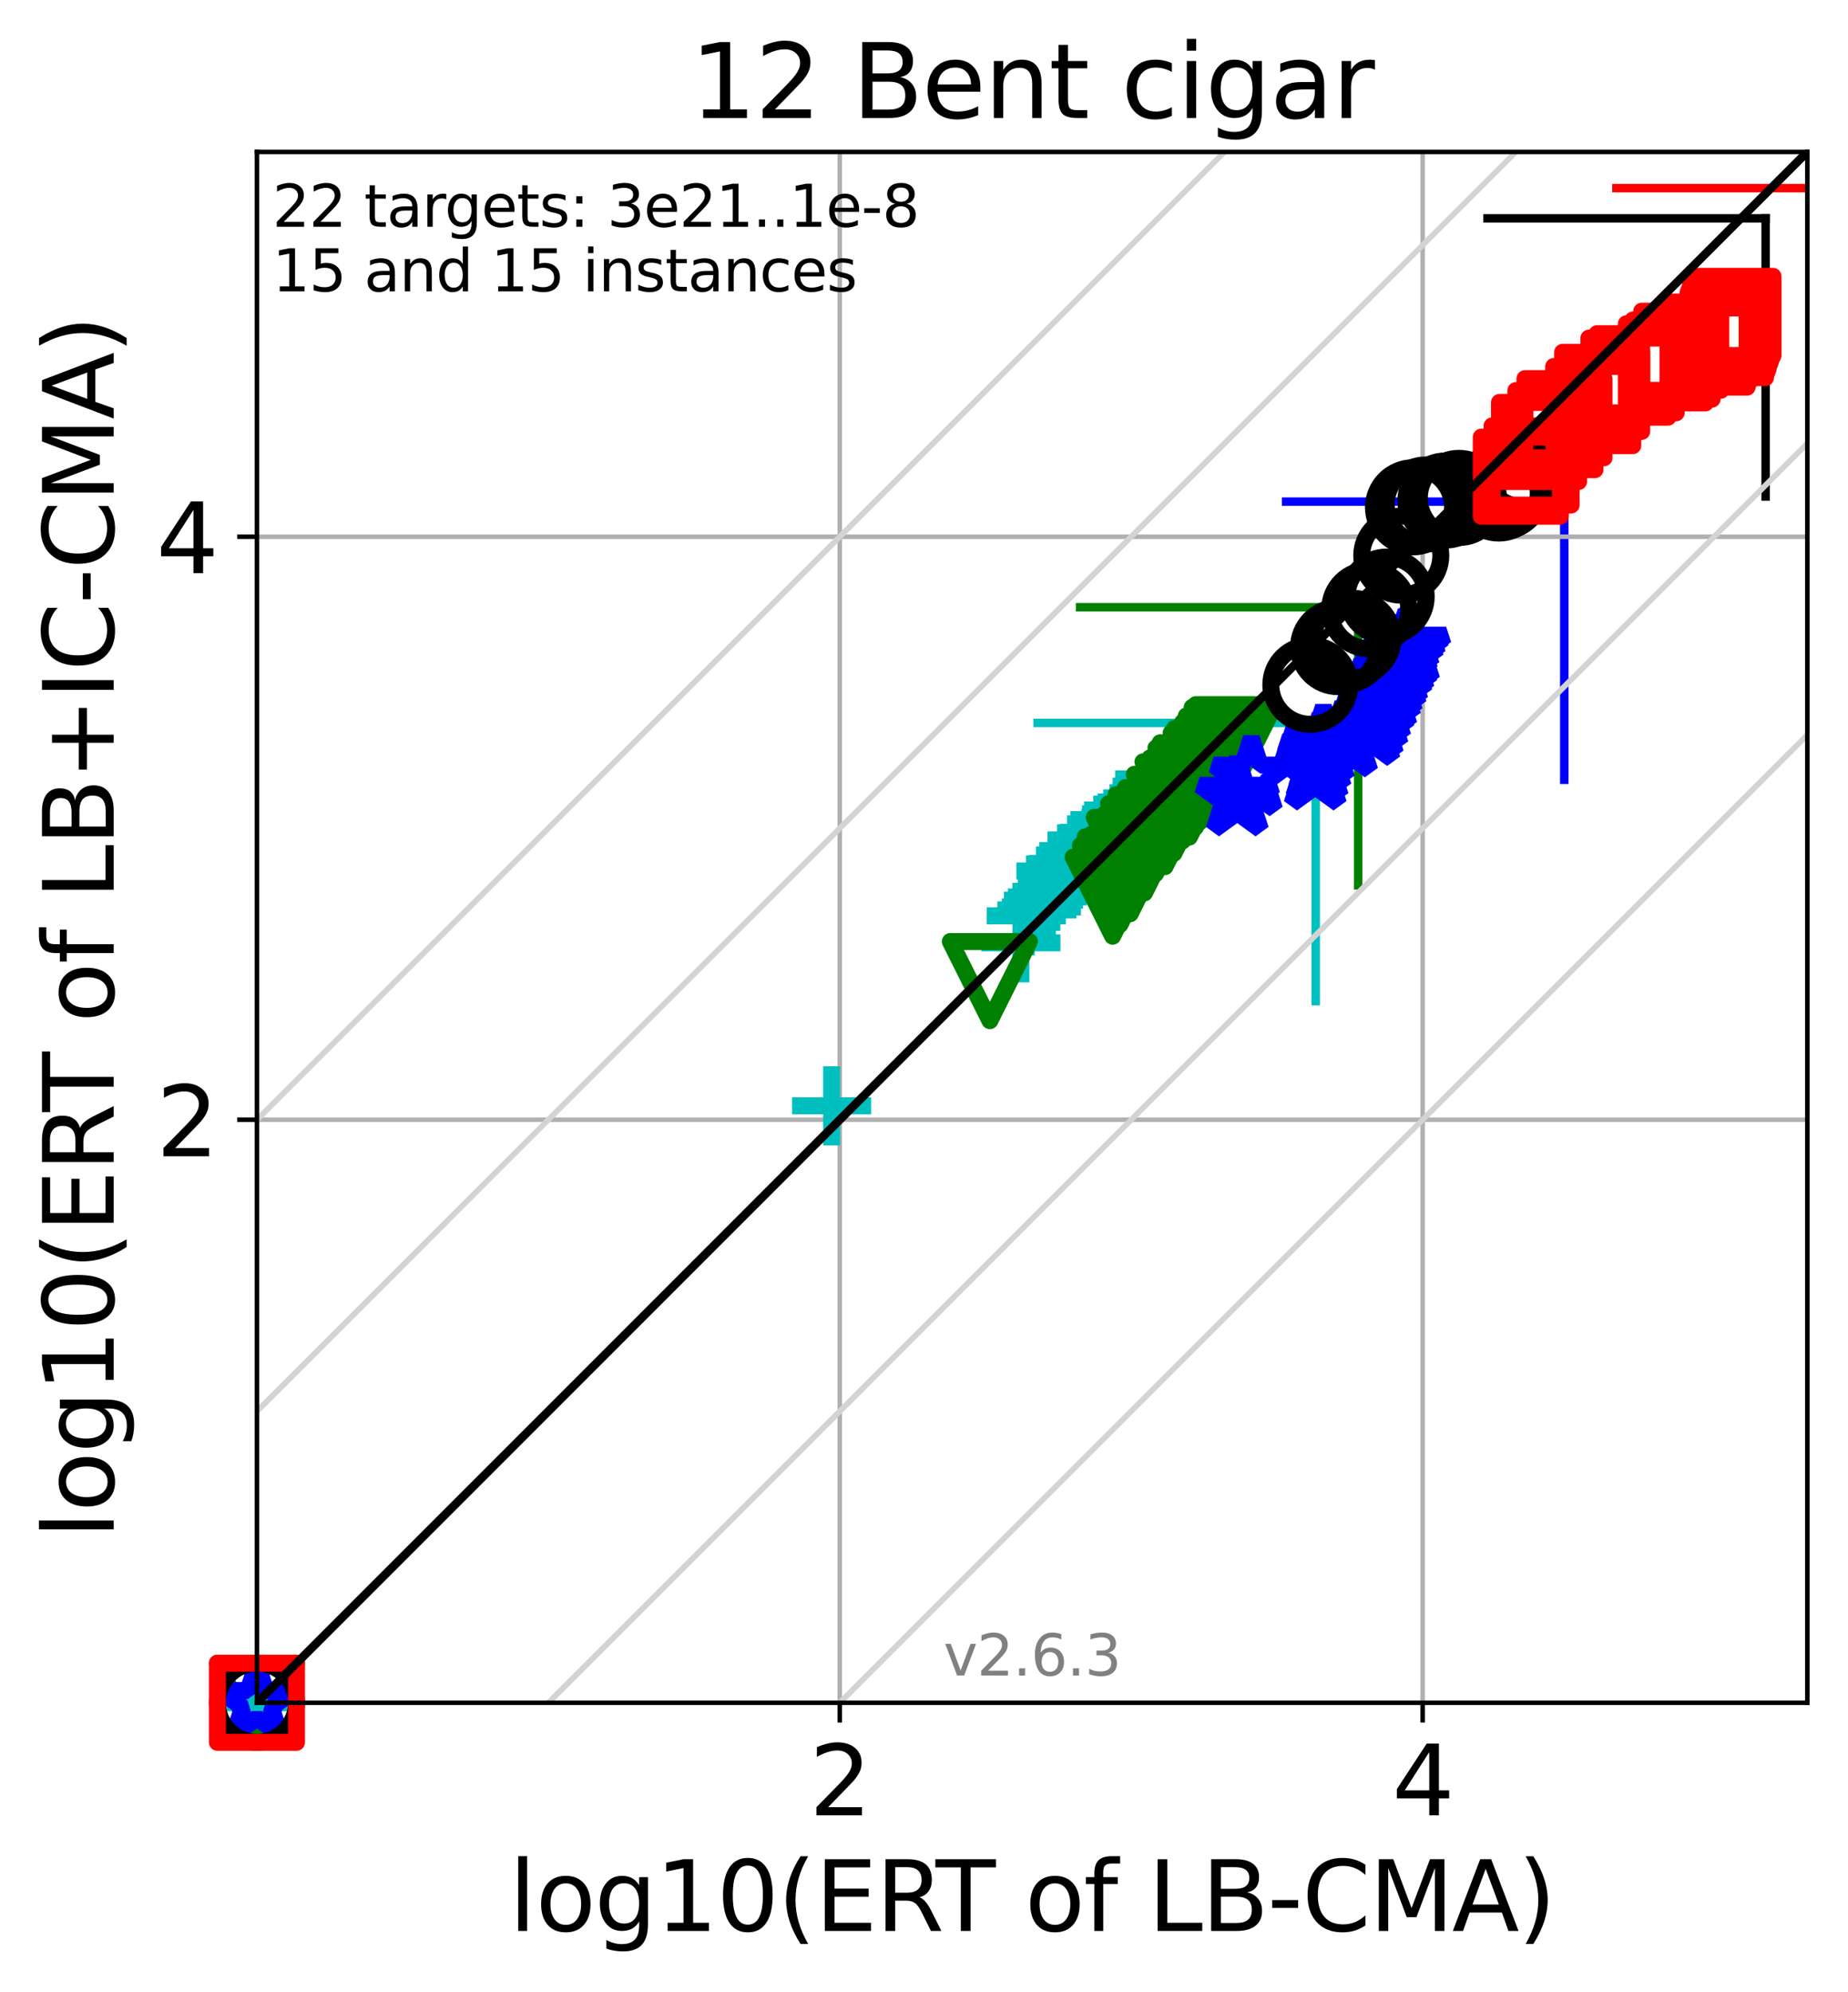 <?xml version="1.0" encoding="utf-8" standalone="no"?>
<!DOCTYPE svg PUBLIC "-//W3C//DTD SVG 1.1//EN"
  "http://www.w3.org/Graphics/SVG/1.1/DTD/svg11.dtd">
<svg xmlns:xlink="http://www.w3.org/1999/xlink" width="327.029pt" height="352.343pt" viewBox="0 0 327.029 352.343" xmlns="http://www.w3.org/2000/svg" version="1.1">
 <defs>
  <style type="text/css">*{stroke-linejoin: round; stroke-linecap: butt}</style>
 </defs>
 <g id="figure_1">
  <g id="patch_1">
   <path d="M 0 352.343 
L 327.029 352.343 
L 327.029 0 
L 0 0 
z
" style="fill: #ffffff"/>
  </g>
  <g id="axes_1">
   <g id="patch_2">
    <path d="M 45.469 301.237 
L 319.829 301.237 
L 319.829 26.877 
L 45.469 26.877 
z
" style="fill: #ffffff"/>
   </g>
   <g id="line2d_1">
    <path d="M 232.832 177.108 
L 232.832 127.896 
" clip-path="url(#pf02d00dd77)" style="fill: none; stroke: #00bfbf; stroke-width: 1.5; stroke-linecap: square"/>
   </g>
   <g id="line2d_2">
    <path d="M 183.62 127.896 
L 232.832 127.896 
" clip-path="url(#pf02d00dd77)" style="fill: none; stroke: #00bfbf; stroke-width: 1.5; stroke-linecap: square"/>
   </g>
   <g id="line2d_3">
    <path d="M 240.345 156.646 
L 240.345 107.434 
" clip-path="url(#pf02d00dd77)" style="fill: none; stroke: #008000; stroke-width: 1.5; stroke-linecap: square"/>
   </g>
   <g id="line2d_4">
    <path d="M 191.133 107.434 
L 240.345 107.434 
" clip-path="url(#pf02d00dd77)" style="fill: none; stroke: #008000; stroke-width: 1.5; stroke-linecap: square"/>
   </g>
   <g id="line2d_5">
    <path d="M 276.816 137.953 
L 276.816 88.741 
" clip-path="url(#pf02d00dd77)" style="fill: none; stroke: #0000ff; stroke-width: 1.5; stroke-linecap: square"/>
   </g>
   <g id="line2d_6">
    <path d="M 227.604 88.741 
L 276.816 88.741 
" clip-path="url(#pf02d00dd77)" style="fill: none; stroke: #0000ff; stroke-width: 1.5; stroke-linecap: square"/>
   </g>
   <g id="line2d_7">
    <path d="M 312.448 87.842 
L 312.448 38.63 
" clip-path="url(#pf02d00dd77)" style="fill: none; stroke: #000000; stroke-width: 1.5; stroke-linecap: square"/>
   </g>
   <g id="line2d_8">
    <path d="M 263.236 38.63 
L 312.448 38.63 
" clip-path="url(#pf02d00dd77)" style="fill: none; stroke: #000000; stroke-width: 1.5; stroke-linecap: square"/>
   </g>
   <g id="line2d_9">
    <path clip-path="url(#pf02d00dd77)" style="fill: none; stroke: #ff0000; stroke-width: 1.5; stroke-linecap: square"/>
   </g>
   <g id="line2d_10">
    <path d="M 286.054 33.288 
L 328.029 33.288 
" clip-path="url(#pf02d00dd77)" style="fill: none; stroke: #ff0000; stroke-width: 1.5; stroke-linecap: square"/>
   </g>
   <g id="matplotlib.axis_1">
    <g id="xtick_1">
     <g id="line2d_11">
      <path d="M 148.612 301.237 
L 148.612 26.877 
" clip-path="url(#pf02d00dd77)" style="fill: none; stroke: #b0b0b0; stroke-width: 0.8; stroke-linecap: square"/>
     </g>
     <g id="line2d_12">
      <defs>
       <path id="m8a40ecd1eb" d="M 0 0 
L 0 3.5 
" style="stroke: #000000; stroke-width: 0.8"/>
      </defs>
      <g>
       <use xlink:href="#m8a40ecd1eb" x="148.612" y="301.237" style="stroke: #000000; stroke-width: 0.8"/>
      </g>
     </g>
     <g id="text_1">
      <!-- 2 -->
      <g transform="translate(143.204 321.155) scale(0.17 -0.17)">
       <defs>
        <path id="DejaVuSans-32" d="M 1228 531 
L 3431 531 
L 3431 0 
L 469 0 
L 469 531 
Q 828 903 1448 1529 
Q 2069 2156 2228 2338 
Q 2531 2678 2651 2914 
Q 2772 3150 2772 3378 
Q 2772 3750 2511 3984 
Q 2250 4219 1831 4219 
Q 1534 4219 1204 4116 
Q 875 4013 500 3803 
L 500 4441 
Q 881 4594 1212 4672 
Q 1544 4750 1819 4750 
Q 2544 4750 2975 4387 
Q 3406 4025 3406 3419 
Q 3406 3131 3298 2873 
Q 3191 2616 2906 2266 
Q 2828 2175 2409 1742 
Q 1991 1309 1228 531 
z
" transform="scale(0.016)"/>
       </defs>
       <use xlink:href="#DejaVuSans-32"/>
      </g>
     </g>
    </g>
    <g id="xtick_2">
     <g id="line2d_13">
      <path d="M 251.756 301.237 
L 251.756 26.877 
" clip-path="url(#pf02d00dd77)" style="fill: none; stroke: #b0b0b0; stroke-width: 0.8; stroke-linecap: square"/>
     </g>
     <g id="line2d_14">
      <g>
       <use xlink:href="#m8a40ecd1eb" x="251.756" y="301.237" style="stroke: #000000; stroke-width: 0.8"/>
      </g>
     </g>
     <g id="text_2">
      <!-- 4 -->
      <g transform="translate(246.348 321.155) scale(0.17 -0.17)">
       <defs>
        <path id="DejaVuSans-34" d="M 2419 4116 
L 825 1625 
L 2419 1625 
L 2419 4116 
z
M 2253 4666 
L 3047 4666 
L 3047 1625 
L 3713 1625 
L 3713 1100 
L 3047 1100 
L 3047 0 
L 2419 0 
L 2419 1100 
L 313 1100 
L 313 1709 
L 2253 4666 
z
" transform="scale(0.016)"/>
       </defs>
       <use xlink:href="#DejaVuSans-34"/>
      </g>
     </g>
    </g>
    <g id="text_3">
     <!-- log10(ERT of LB-CMA) -->
     <g transform="translate(90.075 341.607) scale(0.17 -0.17)">
      <defs>
       <path id="DejaVuSans-6c" d="M 603 4863 
L 1178 4863 
L 1178 0 
L 603 0 
L 603 4863 
z
" transform="scale(0.016)"/>
       <path id="DejaVuSans-6f" d="M 1959 3097 
Q 1497 3097 1228 2736 
Q 959 2375 959 1747 
Q 959 1119 1226 758 
Q 1494 397 1959 397 
Q 2419 397 2687 759 
Q 2956 1122 2956 1747 
Q 2956 2369 2687 2733 
Q 2419 3097 1959 3097 
z
M 1959 3584 
Q 2709 3584 3137 3096 
Q 3566 2609 3566 1747 
Q 3566 888 3137 398 
Q 2709 -91 1959 -91 
Q 1206 -91 779 398 
Q 353 888 353 1747 
Q 353 2609 779 3096 
Q 1206 3584 1959 3584 
z
" transform="scale(0.016)"/>
       <path id="DejaVuSans-67" d="M 2906 1791 
Q 2906 2416 2648 2759 
Q 2391 3103 1925 3103 
Q 1463 3103 1205 2759 
Q 947 2416 947 1791 
Q 947 1169 1205 825 
Q 1463 481 1925 481 
Q 2391 481 2648 825 
Q 2906 1169 2906 1791 
z
M 3481 434 
Q 3481 -459 3084 -895 
Q 2688 -1331 1869 -1331 
Q 1566 -1331 1297 -1286 
Q 1028 -1241 775 -1147 
L 775 -588 
Q 1028 -725 1275 -790 
Q 1522 -856 1778 -856 
Q 2344 -856 2625 -561 
Q 2906 -266 2906 331 
L 2906 616 
Q 2728 306 2450 153 
Q 2172 0 1784 0 
Q 1141 0 747 490 
Q 353 981 353 1791 
Q 353 2603 747 3093 
Q 1141 3584 1784 3584 
Q 2172 3584 2450 3431 
Q 2728 3278 2906 2969 
L 2906 3500 
L 3481 3500 
L 3481 434 
z
" transform="scale(0.016)"/>
       <path id="DejaVuSans-31" d="M 794 531 
L 1825 531 
L 1825 4091 
L 703 3866 
L 703 4441 
L 1819 4666 
L 2450 4666 
L 2450 531 
L 3481 531 
L 3481 0 
L 794 0 
L 794 531 
z
" transform="scale(0.016)"/>
       <path id="DejaVuSans-30" d="M 2034 4250 
Q 1547 4250 1301 3770 
Q 1056 3291 1056 2328 
Q 1056 1369 1301 889 
Q 1547 409 2034 409 
Q 2525 409 2770 889 
Q 3016 1369 3016 2328 
Q 3016 3291 2770 3770 
Q 2525 4250 2034 4250 
z
M 2034 4750 
Q 2819 4750 3233 4129 
Q 3647 3509 3647 2328 
Q 3647 1150 3233 529 
Q 2819 -91 2034 -91 
Q 1250 -91 836 529 
Q 422 1150 422 2328 
Q 422 3509 836 4129 
Q 1250 4750 2034 4750 
z
" transform="scale(0.016)"/>
       <path id="DejaVuSans-28" d="M 1984 4856 
Q 1566 4138 1362 3434 
Q 1159 2731 1159 2009 
Q 1159 1288 1364 580 
Q 1569 -128 1984 -844 
L 1484 -844 
Q 1016 -109 783 600 
Q 550 1309 550 2009 
Q 550 2706 781 3412 
Q 1013 4119 1484 4856 
L 1984 4856 
z
" transform="scale(0.016)"/>
       <path id="DejaVuSans-45" d="M 628 4666 
L 3578 4666 
L 3578 4134 
L 1259 4134 
L 1259 2753 
L 3481 2753 
L 3481 2222 
L 1259 2222 
L 1259 531 
L 3634 531 
L 3634 0 
L 628 0 
L 628 4666 
z
" transform="scale(0.016)"/>
       <path id="DejaVuSans-52" d="M 2841 2188 
Q 3044 2119 3236 1894 
Q 3428 1669 3622 1275 
L 4263 0 
L 3584 0 
L 2988 1197 
Q 2756 1666 2539 1819 
Q 2322 1972 1947 1972 
L 1259 1972 
L 1259 0 
L 628 0 
L 628 4666 
L 2053 4666 
Q 2853 4666 3247 4331 
Q 3641 3997 3641 3322 
Q 3641 2881 3436 2590 
Q 3231 2300 2841 2188 
z
M 1259 4147 
L 1259 2491 
L 2053 2491 
Q 2509 2491 2742 2702 
Q 2975 2913 2975 3322 
Q 2975 3731 2742 3939 
Q 2509 4147 2053 4147 
L 1259 4147 
z
" transform="scale(0.016)"/>
       <path id="DejaVuSans-54" d="M -19 4666 
L 3928 4666 
L 3928 4134 
L 2272 4134 
L 2272 0 
L 1638 0 
L 1638 4134 
L -19 4134 
L -19 4666 
z
" transform="scale(0.016)"/>
       <path id="DejaVuSans-20" transform="scale(0.016)"/>
       <path id="DejaVuSans-66" d="M 2375 4863 
L 2375 4384 
L 1825 4384 
Q 1516 4384 1395 4259 
Q 1275 4134 1275 3809 
L 1275 3500 
L 2222 3500 
L 2222 3053 
L 1275 3053 
L 1275 0 
L 697 0 
L 697 3053 
L 147 3053 
L 147 3500 
L 697 3500 
L 697 3744 
Q 697 4328 969 4595 
Q 1241 4863 1831 4863 
L 2375 4863 
z
" transform="scale(0.016)"/>
       <path id="DejaVuSans-4c" d="M 628 4666 
L 1259 4666 
L 1259 531 
L 3531 531 
L 3531 0 
L 628 0 
L 628 4666 
z
" transform="scale(0.016)"/>
       <path id="DejaVuSans-42" d="M 1259 2228 
L 1259 519 
L 2272 519 
Q 2781 519 3026 730 
Q 3272 941 3272 1375 
Q 3272 1813 3026 2020 
Q 2781 2228 2272 2228 
L 1259 2228 
z
M 1259 4147 
L 1259 2741 
L 2194 2741 
Q 2656 2741 2882 2914 
Q 3109 3088 3109 3444 
Q 3109 3797 2882 3972 
Q 2656 4147 2194 4147 
L 1259 4147 
z
M 628 4666 
L 2241 4666 
Q 2963 4666 3353 4366 
Q 3744 4066 3744 3513 
Q 3744 3084 3544 2831 
Q 3344 2578 2956 2516 
Q 3422 2416 3680 2098 
Q 3938 1781 3938 1306 
Q 3938 681 3513 340 
Q 3088 0 2303 0 
L 628 0 
L 628 4666 
z
" transform="scale(0.016)"/>
       <path id="DejaVuSans-2d" d="M 313 2009 
L 1997 2009 
L 1997 1497 
L 313 1497 
L 313 2009 
z
" transform="scale(0.016)"/>
       <path id="DejaVuSans-43" d="M 4122 4306 
L 4122 3641 
Q 3803 3938 3442 4084 
Q 3081 4231 2675 4231 
Q 1875 4231 1450 3742 
Q 1025 3253 1025 2328 
Q 1025 1406 1450 917 
Q 1875 428 2675 428 
Q 3081 428 3442 575 
Q 3803 722 4122 1019 
L 4122 359 
Q 3791 134 3420 21 
Q 3050 -91 2638 -91 
Q 1578 -91 968 557 
Q 359 1206 359 2328 
Q 359 3453 968 4101 
Q 1578 4750 2638 4750 
Q 3056 4750 3426 4639 
Q 3797 4528 4122 4306 
z
" transform="scale(0.016)"/>
       <path id="DejaVuSans-4d" d="M 628 4666 
L 1569 4666 
L 2759 1491 
L 3956 4666 
L 4897 4666 
L 4897 0 
L 4281 0 
L 4281 4097 
L 3078 897 
L 2444 897 
L 1241 4097 
L 1241 0 
L 628 0 
L 628 4666 
z
" transform="scale(0.016)"/>
       <path id="DejaVuSans-41" d="M 2188 4044 
L 1331 1722 
L 3047 1722 
L 2188 4044 
z
M 1831 4666 
L 2547 4666 
L 4325 0 
L 3669 0 
L 3244 1197 
L 1141 1197 
L 716 0 
L 50 0 
L 1831 4666 
z
" transform="scale(0.016)"/>
       <path id="DejaVuSans-29" d="M 513 4856 
L 1013 4856 
Q 1481 4119 1714 3412 
Q 1947 2706 1947 2009 
Q 1947 1309 1714 600 
Q 1481 -109 1013 -844 
L 513 -844 
Q 928 -128 1133 580 
Q 1338 1288 1338 2009 
Q 1338 2731 1133 3434 
Q 928 4138 513 4856 
z
" transform="scale(0.016)"/>
      </defs>
      <use xlink:href="#DejaVuSans-6c"/>
      <use xlink:href="#DejaVuSans-6f" x="27.783"/>
      <use xlink:href="#DejaVuSans-67" x="88.965"/>
      <use xlink:href="#DejaVuSans-31" x="152.441"/>
      <use xlink:href="#DejaVuSans-30" x="216.064"/>
      <use xlink:href="#DejaVuSans-28" x="279.688"/>
      <use xlink:href="#DejaVuSans-45" x="318.701"/>
      <use xlink:href="#DejaVuSans-52" x="381.885"/>
      <use xlink:href="#DejaVuSans-54" x="444.117"/>
      <use xlink:href="#DejaVuSans-20" x="505.201"/>
      <use xlink:href="#DejaVuSans-6f" x="536.988"/>
      <use xlink:href="#DejaVuSans-66" x="598.17"/>
      <use xlink:href="#DejaVuSans-20" x="633.375"/>
      <use xlink:href="#DejaVuSans-4c" x="665.162"/>
      <use xlink:href="#DejaVuSans-42" x="720.875"/>
      <use xlink:href="#DejaVuSans-2d" x="789.479"/>
      <use xlink:href="#DejaVuSans-43" x="825.562"/>
      <use xlink:href="#DejaVuSans-4d" x="895.387"/>
      <use xlink:href="#DejaVuSans-41" x="981.666"/>
      <use xlink:href="#DejaVuSans-29" x="1050.074"/>
     </g>
    </g>
   </g>
   <g id="matplotlib.axis_2">
    <g id="ytick_1">
     <g id="line2d_15">
      <path d="M 45.469 198.094 
L 319.829 198.094 
" clip-path="url(#pf02d00dd77)" style="fill: none; stroke: #b0b0b0; stroke-width: 0.8; stroke-linecap: square"/>
     </g>
     <g id="line2d_16">
      <defs>
       <path id="m98f9330db4" d="M 0 0 
L -3.5 0 
" style="stroke: #000000; stroke-width: 0.8"/>
      </defs>
      <g>
       <use xlink:href="#m98f9330db4" x="45.469" y="198.094" style="stroke: #000000; stroke-width: 0.8"/>
      </g>
     </g>
     <g id="text_4">
      <!-- 2 -->
      <g transform="translate(27.653 204.552) scale(0.17 -0.17)">
       <use xlink:href="#DejaVuSans-32"/>
      </g>
     </g>
    </g>
    <g id="ytick_2">
     <g id="line2d_17">
      <path d="M 45.469 94.95 
L 319.829 94.95 
" clip-path="url(#pf02d00dd77)" style="fill: none; stroke: #b0b0b0; stroke-width: 0.8; stroke-linecap: square"/>
     </g>
     <g id="line2d_18">
      <g>
       <use xlink:href="#m98f9330db4" x="45.469" y="94.95" style="stroke: #000000; stroke-width: 0.8"/>
      </g>
     </g>
     <g id="text_5">
      <!-- 4 -->
      <g transform="translate(27.653 101.409) scale(0.17 -0.17)">
       <use xlink:href="#DejaVuSans-34"/>
      </g>
     </g>
    </g>
    <g id="text_6">
     <!-- log10(ERT of LB+IC-CMA) -->
     <g transform="translate(20.117 272.197) rotate(-90) scale(0.17 -0.17)">
      <defs>
       <path id="DejaVuSans-2b" d="M 2944 4013 
L 2944 2272 
L 4684 2272 
L 4684 1741 
L 2944 1741 
L 2944 0 
L 2419 0 
L 2419 1741 
L 678 1741 
L 678 2272 
L 2419 2272 
L 2419 4013 
L 2944 4013 
z
" transform="scale(0.016)"/>
       <path id="DejaVuSans-49" d="M 628 4666 
L 1259 4666 
L 1259 0 
L 628 0 
L 628 4666 
z
" transform="scale(0.016)"/>
      </defs>
      <use xlink:href="#DejaVuSans-6c"/>
      <use xlink:href="#DejaVuSans-6f" x="27.783"/>
      <use xlink:href="#DejaVuSans-67" x="88.965"/>
      <use xlink:href="#DejaVuSans-31" x="152.441"/>
      <use xlink:href="#DejaVuSans-30" x="216.064"/>
      <use xlink:href="#DejaVuSans-28" x="279.688"/>
      <use xlink:href="#DejaVuSans-45" x="318.701"/>
      <use xlink:href="#DejaVuSans-52" x="381.885"/>
      <use xlink:href="#DejaVuSans-54" x="444.117"/>
      <use xlink:href="#DejaVuSans-20" x="505.201"/>
      <use xlink:href="#DejaVuSans-6f" x="536.988"/>
      <use xlink:href="#DejaVuSans-66" x="598.17"/>
      <use xlink:href="#DejaVuSans-20" x="633.375"/>
      <use xlink:href="#DejaVuSans-4c" x="665.162"/>
      <use xlink:href="#DejaVuSans-42" x="720.875"/>
      <use xlink:href="#DejaVuSans-2b" x="789.479"/>
      <use xlink:href="#DejaVuSans-49" x="873.268"/>
      <use xlink:href="#DejaVuSans-43" x="902.76"/>
      <use xlink:href="#DejaVuSans-2d" x="972.584"/>
      <use xlink:href="#DejaVuSans-43" x="1008.668"/>
      <use xlink:href="#DejaVuSans-4d" x="1078.492"/>
      <use xlink:href="#DejaVuSans-41" x="1164.771"/>
      <use xlink:href="#DejaVuSans-29" x="1233.18"/>
     </g>
    </g>
   </g>
   <g id="line2d_19">
    <defs>
     <path id="mdb86c7d1a2" d="M -7 0 
L 7 0 
M 0 7 
L 0 -7 
" style="stroke: #00bfbf; stroke-width: 3"/>
    </defs>
    <g>
     <use xlink:href="#mdb86c7d1a2" x="45.469" y="301.237" style="fill-opacity: 0; stroke: #00bfbf; stroke-width: 3"/>
     <use xlink:href="#mdb86c7d1a2" x="147.163" y="195.636" style="fill-opacity: 0; stroke: #00bfbf; stroke-width: 3"/>
     <use xlink:href="#mdb86c7d1a2" x="180.665" y="166.799" style="fill-opacity: 0; stroke: #00bfbf; stroke-width: 3"/>
     <use xlink:href="#mdb86c7d1a2" x="181.612" y="162.011" style="fill-opacity: 0; stroke: #00bfbf; stroke-width: 3"/>
     <use xlink:href="#mdb86c7d1a2" x="183.495" y="160.982" style="fill-opacity: 0; stroke: #00bfbf; stroke-width: 3"/>
     <use xlink:href="#mdb86c7d1a2" x="184.289" y="160.448" style="fill-opacity: 0; stroke: #00bfbf; stroke-width: 3"/>
     <use xlink:href="#mdb86c7d1a2" x="184.645" y="159.249" style="fill-opacity: 0; stroke: #00bfbf; stroke-width: 3"/>
     <use xlink:href="#mdb86c7d1a2" x="185.359" y="158.676" style="fill-opacity: 0; stroke: #00bfbf; stroke-width: 3"/>
     <use xlink:href="#mdb86c7d1a2" x="186.15" y="157.681" style="fill-opacity: 0; stroke: #00bfbf; stroke-width: 3"/>
     <use xlink:href="#mdb86c7d1a2" x="186.87" y="154.084" style="fill-opacity: 0; stroke: #00bfbf; stroke-width: 3"/>
     <use xlink:href="#mdb86c7d1a2" x="188.558" y="152.83" style="fill-opacity: 0; stroke: #00bfbf; stroke-width: 3"/>
     <use xlink:href="#mdb86c7d1a2" x="189.057" y="152.751" style="fill-opacity: 0; stroke: #00bfbf; stroke-width: 3"/>
     <use xlink:href="#mdb86c7d1a2" x="190.321" y="151.234" style="fill-opacity: 0; stroke: #00bfbf; stroke-width: 3"/>
     <use xlink:href="#mdb86c7d1a2" x="190.925" y="150.48" style="fill-opacity: 0; stroke: #00bfbf; stroke-width: 3"/>
     <use xlink:href="#mdb86c7d1a2" x="192.982" y="149.47" style="fill-opacity: 0; stroke: #00bfbf; stroke-width: 3"/>
     <use xlink:href="#mdb86c7d1a2" x="193.681" y="149.099" style="fill-opacity: 0; stroke: #00bfbf; stroke-width: 3"/>
     <use xlink:href="#mdb86c7d1a2" x="194.976" y="147.742" style="fill-opacity: 0; stroke: #00bfbf; stroke-width: 3"/>
     <use xlink:href="#mdb86c7d1a2" x="195.728" y="147.362" style="fill-opacity: 0; stroke: #00bfbf; stroke-width: 3"/>
     <use xlink:href="#mdb86c7d1a2" x="196.73" y="146.642" style="fill-opacity: 0; stroke: #00bfbf; stroke-width: 3"/>
     <use xlink:href="#mdb86c7d1a2" x="197.819" y="145.743" style="fill-opacity: 0; stroke: #00bfbf; stroke-width: 3"/>
     <use xlink:href="#mdb86c7d1a2" x="198.398" y="144.574" style="fill-opacity: 0; stroke: #00bfbf; stroke-width: 3"/>
     <use xlink:href="#mdb86c7d1a2" x="198.841" y="143.295" style="fill-opacity: 0; stroke: #00bfbf; stroke-width: 3"/>
    </g>
   </g>
   <g id="line2d_20">
    <defs>
     <path id="m4e4144f62e" d="M -0 7 
L 7 -7 
L -7 -7 
z
" style="stroke: #008000; stroke-width: 3; stroke-linejoin: miter"/>
    </defs>
    <g>
     <use xlink:href="#m4e4144f62e" x="45.469" y="301.237" style="fill-opacity: 0; stroke: #008000; stroke-width: 3; stroke-linejoin: miter"/>
     <use xlink:href="#m4e4144f62e" x="175.171" y="173.568" style="fill-opacity: 0; stroke: #008000; stroke-width: 3; stroke-linejoin: miter"/>
     <use xlink:href="#m4e4144f62e" x="196.896" y="158.633" style="fill-opacity: 0; stroke: #008000; stroke-width: 3; stroke-linejoin: miter"/>
     <use xlink:href="#m4e4144f62e" x="198.19" y="156.571" style="fill-opacity: 0; stroke: #008000; stroke-width: 3; stroke-linejoin: miter"/>
     <use xlink:href="#m4e4144f62e" x="199.045" y="155.039" style="fill-opacity: 0; stroke: #008000; stroke-width: 3; stroke-linejoin: miter"/>
     <use xlink:href="#m4e4144f62e" x="200.007" y="154.654" style="fill-opacity: 0; stroke: #008000; stroke-width: 3; stroke-linejoin: miter"/>
     <use xlink:href="#m4e4144f62e" x="200.639" y="151.606" style="fill-opacity: 0; stroke: #008000; stroke-width: 3; stroke-linejoin: miter"/>
     <use xlink:href="#m4e4144f62e" x="202.539" y="150.97" style="fill-opacity: 0; stroke: #008000; stroke-width: 3; stroke-linejoin: miter"/>
     <use xlink:href="#m4e4144f62e" x="203.166" y="149.193" style="fill-opacity: 0; stroke: #008000; stroke-width: 3; stroke-linejoin: miter"/>
     <use xlink:href="#m4e4144f62e" x="204.488" y="147.585" style="fill-opacity: 0; stroke: #008000; stroke-width: 3; stroke-linejoin: miter"/>
     <use xlink:href="#m4e4144f62e" x="206.173" y="146.32" style="fill-opacity: 0; stroke: #008000; stroke-width: 3; stroke-linejoin: miter"/>
     <use xlink:href="#m4e4144f62e" x="207.737" y="143.978" style="fill-opacity: 0; stroke: #008000; stroke-width: 3; stroke-linejoin: miter"/>
     <use xlink:href="#m4e4144f62e" x="209.259" y="141.778" style="fill-opacity: 0; stroke: #008000; stroke-width: 3; stroke-linejoin: miter"/>
     <use xlink:href="#m4e4144f62e" x="210.479" y="141.087" style="fill-opacity: 0; stroke: #008000; stroke-width: 3; stroke-linejoin: miter"/>
     <use xlink:href="#m4e4144f62e" x="211.556" y="139.33" style="fill-opacity: 0; stroke: #008000; stroke-width: 3; stroke-linejoin: miter"/>
     <use xlink:href="#m4e4144f62e" x="212.295" y="138.41" style="fill-opacity: 0; stroke: #008000; stroke-width: 3; stroke-linejoin: miter"/>
     <use xlink:href="#m4e4144f62e" x="214.254" y="136.653" style="fill-opacity: 0; stroke: #008000; stroke-width: 3; stroke-linejoin: miter"/>
     <use xlink:href="#m4e4144f62e" x="214.846" y="135.868" style="fill-opacity: 0; stroke: #008000; stroke-width: 3; stroke-linejoin: miter"/>
     <use xlink:href="#m4e4144f62e" x="216.292" y="134.762" style="fill-opacity: 0; stroke: #008000; stroke-width: 3; stroke-linejoin: miter"/>
     <use xlink:href="#m4e4144f62e" x="216.926" y="133.663" style="fill-opacity: 0; stroke: #008000; stroke-width: 3; stroke-linejoin: miter"/>
     <use xlink:href="#m4e4144f62e" x="217.977" y="132.126" style="fill-opacity: 0; stroke: #008000; stroke-width: 3; stroke-linejoin: miter"/>
     <use xlink:href="#m4e4144f62e" x="218.615" y="131.665" style="fill-opacity: 0; stroke: #008000; stroke-width: 3; stroke-linejoin: miter"/>
    </g>
   </g>
   <g id="line2d_21">
    <defs>
     <path id="m6532b042db" d="M 0 -7 
L -1.572 -2.163 
L -6.657 -2.163 
L -2.543 0.826 
L -4.114 5.663 
L -0 2.674 
L 4.114 5.663 
L 2.543 0.826 
L 6.657 -2.163 
L 1.572 -2.163 
z
" style="stroke: #0000ff; stroke-width: 3; stroke-linejoin: bevel"/>
    </defs>
    <g>
     <use xlink:href="#m6532b042db" x="45.469" y="301.237" style="fill-opacity: 0; stroke: #0000ff; stroke-width: 3; stroke-linejoin: bevel"/>
     <use xlink:href="#m6532b042db" x="218.951" y="141.085" style="fill-opacity: 0; stroke: #0000ff; stroke-width: 3; stroke-linejoin: bevel"/>
     <use xlink:href="#m6532b042db" x="221.442" y="137.521" style="fill-opacity: 0; stroke: #0000ff; stroke-width: 3; stroke-linejoin: bevel"/>
     <use xlink:href="#m6532b042db" x="232.749" y="136.511" style="fill-opacity: 0; stroke: #0000ff; stroke-width: 3; stroke-linejoin: bevel"/>
     <use xlink:href="#m6532b042db" x="233.079" y="135.111" style="fill-opacity: 0; stroke: #0000ff; stroke-width: 3; stroke-linejoin: bevel"/>
     <use xlink:href="#m6532b042db" x="233.592" y="133.415" style="fill-opacity: 0; stroke: #0000ff; stroke-width: 3; stroke-linejoin: bevel"/>
     <use xlink:href="#m6532b042db" x="234.2" y="131.993" style="fill-opacity: 0; stroke: #0000ff; stroke-width: 3; stroke-linejoin: bevel"/>
     <use xlink:href="#m6532b042db" x="238.297" y="130.644" style="fill-opacity: 0; stroke: #0000ff; stroke-width: 3; stroke-linejoin: bevel"/>
     <use xlink:href="#m6532b042db" x="242.239" y="128.63" style="fill-opacity: 0; stroke: #0000ff; stroke-width: 3; stroke-linejoin: bevel"/>
     <use xlink:href="#m6532b042db" x="242.84" y="127.567" style="fill-opacity: 0; stroke: #0000ff; stroke-width: 3; stroke-linejoin: bevel"/>
     <use xlink:href="#m6532b042db" x="243.673" y="125.948" style="fill-opacity: 0; stroke: #0000ff; stroke-width: 3; stroke-linejoin: bevel"/>
     <use xlink:href="#m6532b042db" x="244.149" y="124.587" style="fill-opacity: 0; stroke: #0000ff; stroke-width: 3; stroke-linejoin: bevel"/>
     <use xlink:href="#m6532b042db" x="244.749" y="123.083" style="fill-opacity: 0; stroke: #0000ff; stroke-width: 3; stroke-linejoin: bevel"/>
     <use xlink:href="#m6532b042db" x="245.228" y="122.51" style="fill-opacity: 0; stroke: #0000ff; stroke-width: 3; stroke-linejoin: bevel"/>
     <use xlink:href="#m6532b042db" x="245.891" y="120.904" style="fill-opacity: 0; stroke: #0000ff; stroke-width: 3; stroke-linejoin: bevel"/>
     <use xlink:href="#m6532b042db" x="246.183" y="120.099" style="fill-opacity: 0; stroke: #0000ff; stroke-width: 3; stroke-linejoin: bevel"/>
     <use xlink:href="#m6532b042db" x="246.878" y="118.846" style="fill-opacity: 0; stroke: #0000ff; stroke-width: 3; stroke-linejoin: bevel"/>
     <use xlink:href="#m6532b042db" x="247.169" y="118.095" style="fill-opacity: 0; stroke: #0000ff; stroke-width: 3; stroke-linejoin: bevel"/>
     <use xlink:href="#m6532b042db" x="247.907" y="116.751" style="fill-opacity: 0; stroke: #0000ff; stroke-width: 3; stroke-linejoin: bevel"/>
     <use xlink:href="#m6532b042db" x="248.266" y="116.121" style="fill-opacity: 0; stroke: #0000ff; stroke-width: 3; stroke-linejoin: bevel"/>
     <use xlink:href="#m6532b042db" x="248.799" y="115.099" style="fill-opacity: 0; stroke: #0000ff; stroke-width: 3; stroke-linejoin: bevel"/>
     <use xlink:href="#m6532b042db" x="249.263" y="114.533" style="fill-opacity: 0; stroke: #0000ff; stroke-width: 3; stroke-linejoin: bevel"/>
    </g>
   </g>
   <g id="line2d_22">
    <defs>
     <path id="maec8e53d85" d="M 0 7 
C 1.856 7 3.637 6.262 4.95 4.95 
C 6.262 3.637 7 1.856 7 0 
C 7 -1.856 6.262 -3.637 4.95 -4.95 
C 3.637 -6.262 1.856 -7 0 -7 
C -1.856 -7 -3.637 -6.262 -4.95 -4.95 
C -6.262 -3.637 -7 -1.856 -7 0 
C -7 1.856 -6.262 3.637 -4.95 4.95 
C -3.637 6.262 -1.856 7 0 7 
z
" style="stroke: #000000; stroke-width: 3"/>
    </defs>
    <g>
     <use xlink:href="#maec8e53d85" x="45.469" y="301.237" style="fill-opacity: 0; stroke: #000000; stroke-width: 3"/>
     <use xlink:href="#maec8e53d85" x="231.886" y="121.141" style="fill-opacity: 0; stroke: #000000; stroke-width: 3"/>
     <use xlink:href="#maec8e53d85" x="236.797" y="114.483" style="fill-opacity: 0; stroke: #000000; stroke-width: 3"/>
     <use xlink:href="#maec8e53d85" x="238.017" y="114.132" style="fill-opacity: 0; stroke: #000000; stroke-width: 3"/>
     <use xlink:href="#maec8e53d85" x="239.528" y="112.864" style="fill-opacity: 0; stroke: #000000; stroke-width: 3"/>
     <use xlink:href="#maec8e53d85" x="242.306" y="107.784" style="fill-opacity: 0; stroke: #000000; stroke-width: 3"/>
     <use xlink:href="#maec8e53d85" x="245.387" y="105.545" style="fill-opacity: 0; stroke: #000000; stroke-width: 3"/>
     <use xlink:href="#maec8e53d85" x="247.973" y="98.295" style="fill-opacity: 0; stroke: #000000; stroke-width: 3"/>
     <use xlink:href="#maec8e53d85" x="250.049" y="89.753" style="fill-opacity: 0; stroke: #000000; stroke-width: 3"/>
     <use xlink:href="#maec8e53d85" x="252.311" y="89.259" style="fill-opacity: 0; stroke: #000000; stroke-width: 3"/>
     <use xlink:href="#maec8e53d85" x="255.792" y="88.548" style="fill-opacity: 0; stroke: #000000; stroke-width: 3"/>
     <use xlink:href="#maec8e53d85" x="258.175" y="88.089" style="fill-opacity: 0; stroke: #000000; stroke-width: 3"/>
     <use xlink:href="#maec8e53d85" x="265.217" y="87.308" style="fill-opacity: 0; stroke: #000000; stroke-width: 3"/>
     <use xlink:href="#maec8e53d85" x="265.851" y="87.016" style="fill-opacity: 0; stroke: #000000; stroke-width: 3"/>
     <use xlink:href="#maec8e53d85" x="266.402" y="86.216" style="fill-opacity: 0; stroke: #000000; stroke-width: 3"/>
     <use xlink:href="#maec8e53d85" x="266.768" y="85.743" style="fill-opacity: 0; stroke: #000000; stroke-width: 3"/>
     <use xlink:href="#maec8e53d85" x="267.385" y="84.994" style="fill-opacity: 0; stroke: #000000; stroke-width: 3"/>
     <use xlink:href="#maec8e53d85" x="267.756" y="84.645" style="fill-opacity: 0; stroke: #000000; stroke-width: 3"/>
     <use xlink:href="#maec8e53d85" x="268.302" y="84.128" style="fill-opacity: 0; stroke: #000000; stroke-width: 3"/>
     <use xlink:href="#maec8e53d85" x="268.659" y="83.601" style="fill-opacity: 0; stroke: #000000; stroke-width: 3"/>
     <use xlink:href="#maec8e53d85" x="269.192" y="83.031" style="fill-opacity: 0; stroke: #000000; stroke-width: 3"/>
     <use xlink:href="#maec8e53d85" x="269.48" y="82.63" style="fill-opacity: 0; stroke: #000000; stroke-width: 3"/>
    </g>
   </g>
   <g id="line2d_23">
    <defs>
     <path id="mf3eb2265ed" d="M -7 7 
L 7 7 
L 7 -7 
L -7 -7 
z
" style="stroke: #ff0000; stroke-width: 3; stroke-linejoin: miter"/>
    </defs>
    <g>
     <use xlink:href="#mf3eb2265ed" x="45.469" y="301.237" style="fill-opacity: 0; stroke: #ff0000; stroke-width: 3; stroke-linejoin: miter"/>
     <use xlink:href="#mf3eb2265ed" x="269.132" y="84.327" style="fill-opacity: 0; stroke: #ff0000; stroke-width: 3; stroke-linejoin: miter"/>
     <use xlink:href="#mf3eb2265ed" x="271.03" y="82.351" style="fill-opacity: 0; stroke: #ff0000; stroke-width: 3; stroke-linejoin: miter"/>
     <use xlink:href="#mf3eb2265ed" x="272.352" y="78.192" style="fill-opacity: 0; stroke: #ff0000; stroke-width: 3; stroke-linejoin: miter"/>
     <use xlink:href="#mf3eb2265ed" x="275.254" y="76.092" style="fill-opacity: 0; stroke: #ff0000; stroke-width: 3; stroke-linejoin: miter"/>
     <use xlink:href="#mf3eb2265ed" x="276.859" y="73.989" style="fill-opacity: 0; stroke: #ff0000; stroke-width: 3; stroke-linejoin: miter"/>
     <use xlink:href="#mf3eb2265ed" x="281.944" y="71.841" style="fill-opacity: 0; stroke: #ff0000; stroke-width: 3; stroke-linejoin: miter"/>
     <use xlink:href="#mf3eb2265ed" x="283.525" y="69.324" style="fill-opacity: 0; stroke: #ff0000; stroke-width: 3; stroke-linejoin: miter"/>
     <use xlink:href="#mf3eb2265ed" x="288.176" y="66.81" style="fill-opacity: 0; stroke: #ff0000; stroke-width: 3; stroke-linejoin: miter"/>
     <use xlink:href="#mf3eb2265ed" x="289.623" y="66.034" style="fill-opacity: 0; stroke: #ff0000; stroke-width: 3; stroke-linejoin: miter"/>
     <use xlink:href="#mf3eb2265ed" x="294.802" y="64.28" style="fill-opacity: 0; stroke: #ff0000; stroke-width: 3; stroke-linejoin: miter"/>
     <use xlink:href="#mf3eb2265ed" x="295.983" y="63.604" style="fill-opacity: 0; stroke: #ff0000; stroke-width: 3; stroke-linejoin: miter"/>
     <use xlink:href="#mf3eb2265ed" x="297.52" y="62.053" style="fill-opacity: 0; stroke: #ff0000; stroke-width: 3; stroke-linejoin: miter"/>
     <use xlink:href="#mf3eb2265ed" x="302.176" y="61.495" style="fill-opacity: 0; stroke: #ff0000; stroke-width: 3; stroke-linejoin: miter"/>
     <use xlink:href="#mf3eb2265ed" x="302.655" y="60.443" style="fill-opacity: 0; stroke: #ff0000; stroke-width: 3; stroke-linejoin: miter"/>
     <use xlink:href="#mf3eb2265ed" x="305.431" y="59.814" style="fill-opacity: 0; stroke: #ff0000; stroke-width: 3; stroke-linejoin: miter"/>
     <use xlink:href="#mf3eb2265ed" x="305.712" y="58.8" style="fill-opacity: 0; stroke: #ff0000; stroke-width: 3; stroke-linejoin: miter"/>
     <use xlink:href="#mf3eb2265ed" x="305.898" y="58.273" style="fill-opacity: 0; stroke: #ff0000; stroke-width: 3; stroke-linejoin: miter"/>
     <use xlink:href="#mf3eb2265ed" x="306.145" y="57.431" style="fill-opacity: 0; stroke: #ff0000; stroke-width: 3; stroke-linejoin: miter"/>
     <use xlink:href="#mf3eb2265ed" x="306.294" y="57.009" style="fill-opacity: 0; stroke: #ff0000; stroke-width: 3; stroke-linejoin: miter"/>
     <use xlink:href="#mf3eb2265ed" x="306.573" y="56.263" style="fill-opacity: 0; stroke: #ff0000; stroke-width: 3; stroke-linejoin: miter"/>
     <use xlink:href="#mf3eb2265ed" x="306.764" y="55.89" style="fill-opacity: 0; stroke: #ff0000; stroke-width: 3; stroke-linejoin: miter"/>
    </g>
   </g>
   <g id="line2d_24">
    <path d="M 45.469 301.237 
L 319.829 26.877 
" clip-path="url(#pf02d00dd77)" style="fill: none; stroke: #000000; stroke-width: 1.5; stroke-linecap: square"/>
   </g>
   <g id="line2d_25">
    <path d="M 97.041 301.237 
L 328.029 70.249 
" clip-path="url(#pf02d00dd77)" style="fill: none; stroke: #d3d3d3; stroke-linecap: square"/>
   </g>
   <g id="line2d_26">
    <path d="M 148.612 301.237 
L 328.029 121.821 
" clip-path="url(#pf02d00dd77)" style="fill: none; stroke: #d3d3d3; stroke-linecap: square"/>
   </g>
   <g id="line2d_27">
    <path d="M 45.469 249.665 
L 296.135 -1 
" clip-path="url(#pf02d00dd77)" style="fill: none; stroke: #d3d3d3; stroke-linecap: square"/>
   </g>
   <g id="line2d_28">
    <path d="M 45.469 198.094 
L 244.563 -1 
" clip-path="url(#pf02d00dd77)" style="fill: none; stroke: #d3d3d3; stroke-linecap: square"/>
   </g>
   <g id="patch_3">
    <path d="M 45.469 301.237 
L 45.469 26.877 
" style="fill: none; stroke: #000000; stroke-width: 0.8; stroke-linejoin: miter; stroke-linecap: square"/>
   </g>
   <g id="patch_4">
    <path d="M 319.829 301.237 
L 319.829 26.877 
" style="fill: none; stroke: #000000; stroke-width: 0.8; stroke-linejoin: miter; stroke-linecap: square"/>
   </g>
   <g id="patch_5">
    <path d="M 45.469 301.237 
L 319.829 301.237 
" style="fill: none; stroke: #000000; stroke-width: 0.8; stroke-linejoin: miter; stroke-linecap: square"/>
   </g>
   <g id="patch_6">
    <path d="M 45.469 26.877 
L 319.829 26.877 
" style="fill: none; stroke: #000000; stroke-width: 0.8; stroke-linejoin: miter; stroke-linecap: square"/>
   </g>
   <g id="text_7">
    <!-- 22 targets: 3e21..1e-8 -->
    <g transform="translate(48.213 40.115) scale(0.102 -0.102)">
     <defs>
      <path id="DejaVuSans-74" d="M 1172 4494 
L 1172 3500 
L 2356 3500 
L 2356 3053 
L 1172 3053 
L 1172 1153 
Q 1172 725 1289 603 
Q 1406 481 1766 481 
L 2356 481 
L 2356 0 
L 1766 0 
Q 1100 0 847 248 
Q 594 497 594 1153 
L 594 3053 
L 172 3053 
L 172 3500 
L 594 3500 
L 594 4494 
L 1172 4494 
z
" transform="scale(0.016)"/>
      <path id="DejaVuSans-61" d="M 2194 1759 
Q 1497 1759 1228 1600 
Q 959 1441 959 1056 
Q 959 750 1161 570 
Q 1363 391 1709 391 
Q 2188 391 2477 730 
Q 2766 1069 2766 1631 
L 2766 1759 
L 2194 1759 
z
M 3341 1997 
L 3341 0 
L 2766 0 
L 2766 531 
Q 2569 213 2275 61 
Q 1981 -91 1556 -91 
Q 1019 -91 701 211 
Q 384 513 384 1019 
Q 384 1609 779 1909 
Q 1175 2209 1959 2209 
L 2766 2209 
L 2766 2266 
Q 2766 2663 2505 2880 
Q 2244 3097 1772 3097 
Q 1472 3097 1187 3025 
Q 903 2953 641 2809 
L 641 3341 
Q 956 3463 1253 3523 
Q 1550 3584 1831 3584 
Q 2591 3584 2966 3190 
Q 3341 2797 3341 1997 
z
" transform="scale(0.016)"/>
      <path id="DejaVuSans-72" d="M 2631 2963 
Q 2534 3019 2420 3045 
Q 2306 3072 2169 3072 
Q 1681 3072 1420 2755 
Q 1159 2438 1159 1844 
L 1159 0 
L 581 0 
L 581 3500 
L 1159 3500 
L 1159 2956 
Q 1341 3275 1631 3429 
Q 1922 3584 2338 3584 
Q 2397 3584 2469 3576 
Q 2541 3569 2628 3553 
L 2631 2963 
z
" transform="scale(0.016)"/>
      <path id="DejaVuSans-65" d="M 3597 1894 
L 3597 1613 
L 953 1613 
Q 991 1019 1311 708 
Q 1631 397 2203 397 
Q 2534 397 2845 478 
Q 3156 559 3463 722 
L 3463 178 
Q 3153 47 2828 -22 
Q 2503 -91 2169 -91 
Q 1331 -91 842 396 
Q 353 884 353 1716 
Q 353 2575 817 3079 
Q 1281 3584 2069 3584 
Q 2775 3584 3186 3129 
Q 3597 2675 3597 1894 
z
M 3022 2063 
Q 3016 2534 2758 2815 
Q 2500 3097 2075 3097 
Q 1594 3097 1305 2825 
Q 1016 2553 972 2059 
L 3022 2063 
z
" transform="scale(0.016)"/>
      <path id="DejaVuSans-73" d="M 2834 3397 
L 2834 2853 
Q 2591 2978 2328 3040 
Q 2066 3103 1784 3103 
Q 1356 3103 1142 2972 
Q 928 2841 928 2578 
Q 928 2378 1081 2264 
Q 1234 2150 1697 2047 
L 1894 2003 
Q 2506 1872 2764 1633 
Q 3022 1394 3022 966 
Q 3022 478 2636 193 
Q 2250 -91 1575 -91 
Q 1294 -91 989 -36 
Q 684 19 347 128 
L 347 722 
Q 666 556 975 473 
Q 1284 391 1588 391 
Q 1994 391 2212 530 
Q 2431 669 2431 922 
Q 2431 1156 2273 1281 
Q 2116 1406 1581 1522 
L 1381 1569 
Q 847 1681 609 1914 
Q 372 2147 372 2553 
Q 372 3047 722 3315 
Q 1072 3584 1716 3584 
Q 2034 3584 2315 3537 
Q 2597 3491 2834 3397 
z
" transform="scale(0.016)"/>
      <path id="DejaVuSans-3a" d="M 750 794 
L 1409 794 
L 1409 0 
L 750 0 
L 750 794 
z
M 750 3309 
L 1409 3309 
L 1409 2516 
L 750 2516 
L 750 3309 
z
" transform="scale(0.016)"/>
      <path id="DejaVuSans-33" d="M 2597 2516 
Q 3050 2419 3304 2112 
Q 3559 1806 3559 1356 
Q 3559 666 3084 287 
Q 2609 -91 1734 -91 
Q 1441 -91 1130 -33 
Q 819 25 488 141 
L 488 750 
Q 750 597 1062 519 
Q 1375 441 1716 441 
Q 2309 441 2620 675 
Q 2931 909 2931 1356 
Q 2931 1769 2642 2001 
Q 2353 2234 1838 2234 
L 1294 2234 
L 1294 2753 
L 1863 2753 
Q 2328 2753 2575 2939 
Q 2822 3125 2822 3475 
Q 2822 3834 2567 4026 
Q 2313 4219 1838 4219 
Q 1578 4219 1281 4162 
Q 984 4106 628 3988 
L 628 4550 
Q 988 4650 1302 4700 
Q 1616 4750 1894 4750 
Q 2613 4750 3031 4423 
Q 3450 4097 3450 3541 
Q 3450 3153 3228 2886 
Q 3006 2619 2597 2516 
z
" transform="scale(0.016)"/>
      <path id="DejaVuSans-2e" d="M 684 794 
L 1344 794 
L 1344 0 
L 684 0 
L 684 794 
z
" transform="scale(0.016)"/>
      <path id="DejaVuSans-38" d="M 2034 2216 
Q 1584 2216 1326 1975 
Q 1069 1734 1069 1313 
Q 1069 891 1326 650 
Q 1584 409 2034 409 
Q 2484 409 2743 651 
Q 3003 894 3003 1313 
Q 3003 1734 2745 1975 
Q 2488 2216 2034 2216 
z
M 1403 2484 
Q 997 2584 770 2862 
Q 544 3141 544 3541 
Q 544 4100 942 4425 
Q 1341 4750 2034 4750 
Q 2731 4750 3128 4425 
Q 3525 4100 3525 3541 
Q 3525 3141 3298 2862 
Q 3072 2584 2669 2484 
Q 3125 2378 3379 2068 
Q 3634 1759 3634 1313 
Q 3634 634 3220 271 
Q 2806 -91 2034 -91 
Q 1263 -91 848 271 
Q 434 634 434 1313 
Q 434 1759 690 2068 
Q 947 2378 1403 2484 
z
M 1172 3481 
Q 1172 3119 1398 2916 
Q 1625 2713 2034 2713 
Q 2441 2713 2670 2916 
Q 2900 3119 2900 3481 
Q 2900 3844 2670 4047 
Q 2441 4250 2034 4250 
Q 1625 4250 1398 4047 
Q 1172 3844 1172 3481 
z
" transform="scale(0.016)"/>
     </defs>
     <use xlink:href="#DejaVuSans-32"/>
     <use xlink:href="#DejaVuSans-32" x="63.623"/>
     <use xlink:href="#DejaVuSans-20" x="127.246"/>
     <use xlink:href="#DejaVuSans-74" x="159.033"/>
     <use xlink:href="#DejaVuSans-61" x="198.242"/>
     <use xlink:href="#DejaVuSans-72" x="259.521"/>
     <use xlink:href="#DejaVuSans-67" x="298.885"/>
     <use xlink:href="#DejaVuSans-65" x="362.361"/>
     <use xlink:href="#DejaVuSans-74" x="423.885"/>
     <use xlink:href="#DejaVuSans-73" x="463.094"/>
     <use xlink:href="#DejaVuSans-3a" x="515.193"/>
     <use xlink:href="#DejaVuSans-20" x="548.885"/>
     <use xlink:href="#DejaVuSans-33" x="580.672"/>
     <use xlink:href="#DejaVuSans-65" x="644.295"/>
     <use xlink:href="#DejaVuSans-32" x="705.818"/>
     <use xlink:href="#DejaVuSans-31" x="769.441"/>
     <use xlink:href="#DejaVuSans-2e" x="833.064"/>
     <use xlink:href="#DejaVuSans-2e" x="864.852"/>
     <use xlink:href="#DejaVuSans-31" x="896.639"/>
     <use xlink:href="#DejaVuSans-65" x="960.262"/>
     <use xlink:href="#DejaVuSans-2d" x="1021.785"/>
     <use xlink:href="#DejaVuSans-38" x="1057.869"/>
    </g>
    <!-- 15 and 15 instances -->
    <g transform="translate(48.213 51.537) scale(0.102 -0.102)">
     <defs>
      <path id="DejaVuSans-35" d="M 691 4666 
L 3169 4666 
L 3169 4134 
L 1269 4134 
L 1269 2991 
Q 1406 3038 1543 3061 
Q 1681 3084 1819 3084 
Q 2600 3084 3056 2656 
Q 3513 2228 3513 1497 
Q 3513 744 3044 326 
Q 2575 -91 1722 -91 
Q 1428 -91 1123 -41 
Q 819 9 494 109 
L 494 744 
Q 775 591 1075 516 
Q 1375 441 1709 441 
Q 2250 441 2565 725 
Q 2881 1009 2881 1497 
Q 2881 1984 2565 2268 
Q 2250 2553 1709 2553 
Q 1456 2553 1204 2497 
Q 953 2441 691 2322 
L 691 4666 
z
" transform="scale(0.016)"/>
      <path id="DejaVuSans-6e" d="M 3513 2113 
L 3513 0 
L 2938 0 
L 2938 2094 
Q 2938 2591 2744 2837 
Q 2550 3084 2163 3084 
Q 1697 3084 1428 2787 
Q 1159 2491 1159 1978 
L 1159 0 
L 581 0 
L 581 3500 
L 1159 3500 
L 1159 2956 
Q 1366 3272 1645 3428 
Q 1925 3584 2291 3584 
Q 2894 3584 3203 3211 
Q 3513 2838 3513 2113 
z
" transform="scale(0.016)"/>
      <path id="DejaVuSans-64" d="M 2906 2969 
L 2906 4863 
L 3481 4863 
L 3481 0 
L 2906 0 
L 2906 525 
Q 2725 213 2448 61 
Q 2172 -91 1784 -91 
Q 1150 -91 751 415 
Q 353 922 353 1747 
Q 353 2572 751 3078 
Q 1150 3584 1784 3584 
Q 2172 3584 2448 3432 
Q 2725 3281 2906 2969 
z
M 947 1747 
Q 947 1113 1208 752 
Q 1469 391 1925 391 
Q 2381 391 2643 752 
Q 2906 1113 2906 1747 
Q 2906 2381 2643 2742 
Q 2381 3103 1925 3103 
Q 1469 3103 1208 2742 
Q 947 2381 947 1747 
z
" transform="scale(0.016)"/>
      <path id="DejaVuSans-69" d="M 603 3500 
L 1178 3500 
L 1178 0 
L 603 0 
L 603 3500 
z
M 603 4863 
L 1178 4863 
L 1178 4134 
L 603 4134 
L 603 4863 
z
" transform="scale(0.016)"/>
      <path id="DejaVuSans-63" d="M 3122 3366 
L 3122 2828 
Q 2878 2963 2633 3030 
Q 2388 3097 2138 3097 
Q 1578 3097 1268 2742 
Q 959 2388 959 1747 
Q 959 1106 1268 751 
Q 1578 397 2138 397 
Q 2388 397 2633 464 
Q 2878 531 3122 666 
L 3122 134 
Q 2881 22 2623 -34 
Q 2366 -91 2075 -91 
Q 1284 -91 818 406 
Q 353 903 353 1747 
Q 353 2603 823 3093 
Q 1294 3584 2113 3584 
Q 2378 3584 2631 3529 
Q 2884 3475 3122 3366 
z
" transform="scale(0.016)"/>
     </defs>
     <use xlink:href="#DejaVuSans-31"/>
     <use xlink:href="#DejaVuSans-35" x="63.623"/>
     <use xlink:href="#DejaVuSans-20" x="127.246"/>
     <use xlink:href="#DejaVuSans-61" x="159.033"/>
     <use xlink:href="#DejaVuSans-6e" x="220.312"/>
     <use xlink:href="#DejaVuSans-64" x="283.691"/>
     <use xlink:href="#DejaVuSans-20" x="347.168"/>
     <use xlink:href="#DejaVuSans-31" x="378.955"/>
     <use xlink:href="#DejaVuSans-35" x="442.578"/>
     <use xlink:href="#DejaVuSans-20" x="506.201"/>
     <use xlink:href="#DejaVuSans-69" x="537.988"/>
     <use xlink:href="#DejaVuSans-6e" x="565.771"/>
     <use xlink:href="#DejaVuSans-73" x="629.15"/>
     <use xlink:href="#DejaVuSans-74" x="681.25"/>
     <use xlink:href="#DejaVuSans-61" x="720.459"/>
     <use xlink:href="#DejaVuSans-6e" x="781.738"/>
     <use xlink:href="#DejaVuSans-63" x="845.117"/>
     <use xlink:href="#DejaVuSans-65" x="900.098"/>
     <use xlink:href="#DejaVuSans-73" x="961.621"/>
    </g>
   </g>
   <g id="text_8">
    <!-- v2.6.3 -->
    <g style="fill: #808080" transform="translate(166.968 296.414) scale(0.1 -0.1)">
     <defs>
      <path id="DejaVuSans-76" d="M 191 3500 
L 800 3500 
L 1894 563 
L 2988 3500 
L 3597 3500 
L 2284 0 
L 1503 0 
L 191 3500 
z
" transform="scale(0.016)"/>
      <path id="DejaVuSans-36" d="M 2113 2584 
Q 1688 2584 1439 2293 
Q 1191 2003 1191 1497 
Q 1191 994 1439 701 
Q 1688 409 2113 409 
Q 2538 409 2786 701 
Q 3034 994 3034 1497 
Q 3034 2003 2786 2293 
Q 2538 2584 2113 2584 
z
M 3366 4563 
L 3366 3988 
Q 3128 4100 2886 4159 
Q 2644 4219 2406 4219 
Q 1781 4219 1451 3797 
Q 1122 3375 1075 2522 
Q 1259 2794 1537 2939 
Q 1816 3084 2150 3084 
Q 2853 3084 3261 2657 
Q 3669 2231 3669 1497 
Q 3669 778 3244 343 
Q 2819 -91 2113 -91 
Q 1303 -91 875 529 
Q 447 1150 447 2328 
Q 447 3434 972 4092 
Q 1497 4750 2381 4750 
Q 2619 4750 2861 4703 
Q 3103 4656 3366 4563 
z
" transform="scale(0.016)"/>
     </defs>
     <use xlink:href="#DejaVuSans-76"/>
     <use xlink:href="#DejaVuSans-32" x="59.18"/>
     <use xlink:href="#DejaVuSans-2e" x="122.803"/>
     <use xlink:href="#DejaVuSans-36" x="154.59"/>
     <use xlink:href="#DejaVuSans-2e" x="218.213"/>
     <use xlink:href="#DejaVuSans-33" x="250"/>
    </g>
   </g>
   <g id="text_9">
    <!-- 12 Bent cigar -->
    <g transform="translate(122.154 20.877) scale(0.18 -0.18)">
     <use xlink:href="#DejaVuSans-31"/>
     <use xlink:href="#DejaVuSans-32" x="63.623"/>
     <use xlink:href="#DejaVuSans-20" x="127.246"/>
     <use xlink:href="#DejaVuSans-42" x="159.033"/>
     <use xlink:href="#DejaVuSans-65" x="227.637"/>
     <use xlink:href="#DejaVuSans-6e" x="289.16"/>
     <use xlink:href="#DejaVuSans-74" x="352.539"/>
     <use xlink:href="#DejaVuSans-20" x="391.748"/>
     <use xlink:href="#DejaVuSans-63" x="423.535"/>
     <use xlink:href="#DejaVuSans-69" x="478.516"/>
     <use xlink:href="#DejaVuSans-67" x="506.299"/>
     <use xlink:href="#DejaVuSans-61" x="569.775"/>
     <use xlink:href="#DejaVuSans-72" x="631.055"/>
    </g>
   </g>
  </g>
 </g>
 <defs>
  <clipPath id="pf02d00dd77">
   <rect x="45.469" y="26.877" width="274.36" height="274.36"/>
  </clipPath>
 </defs>
</svg>
